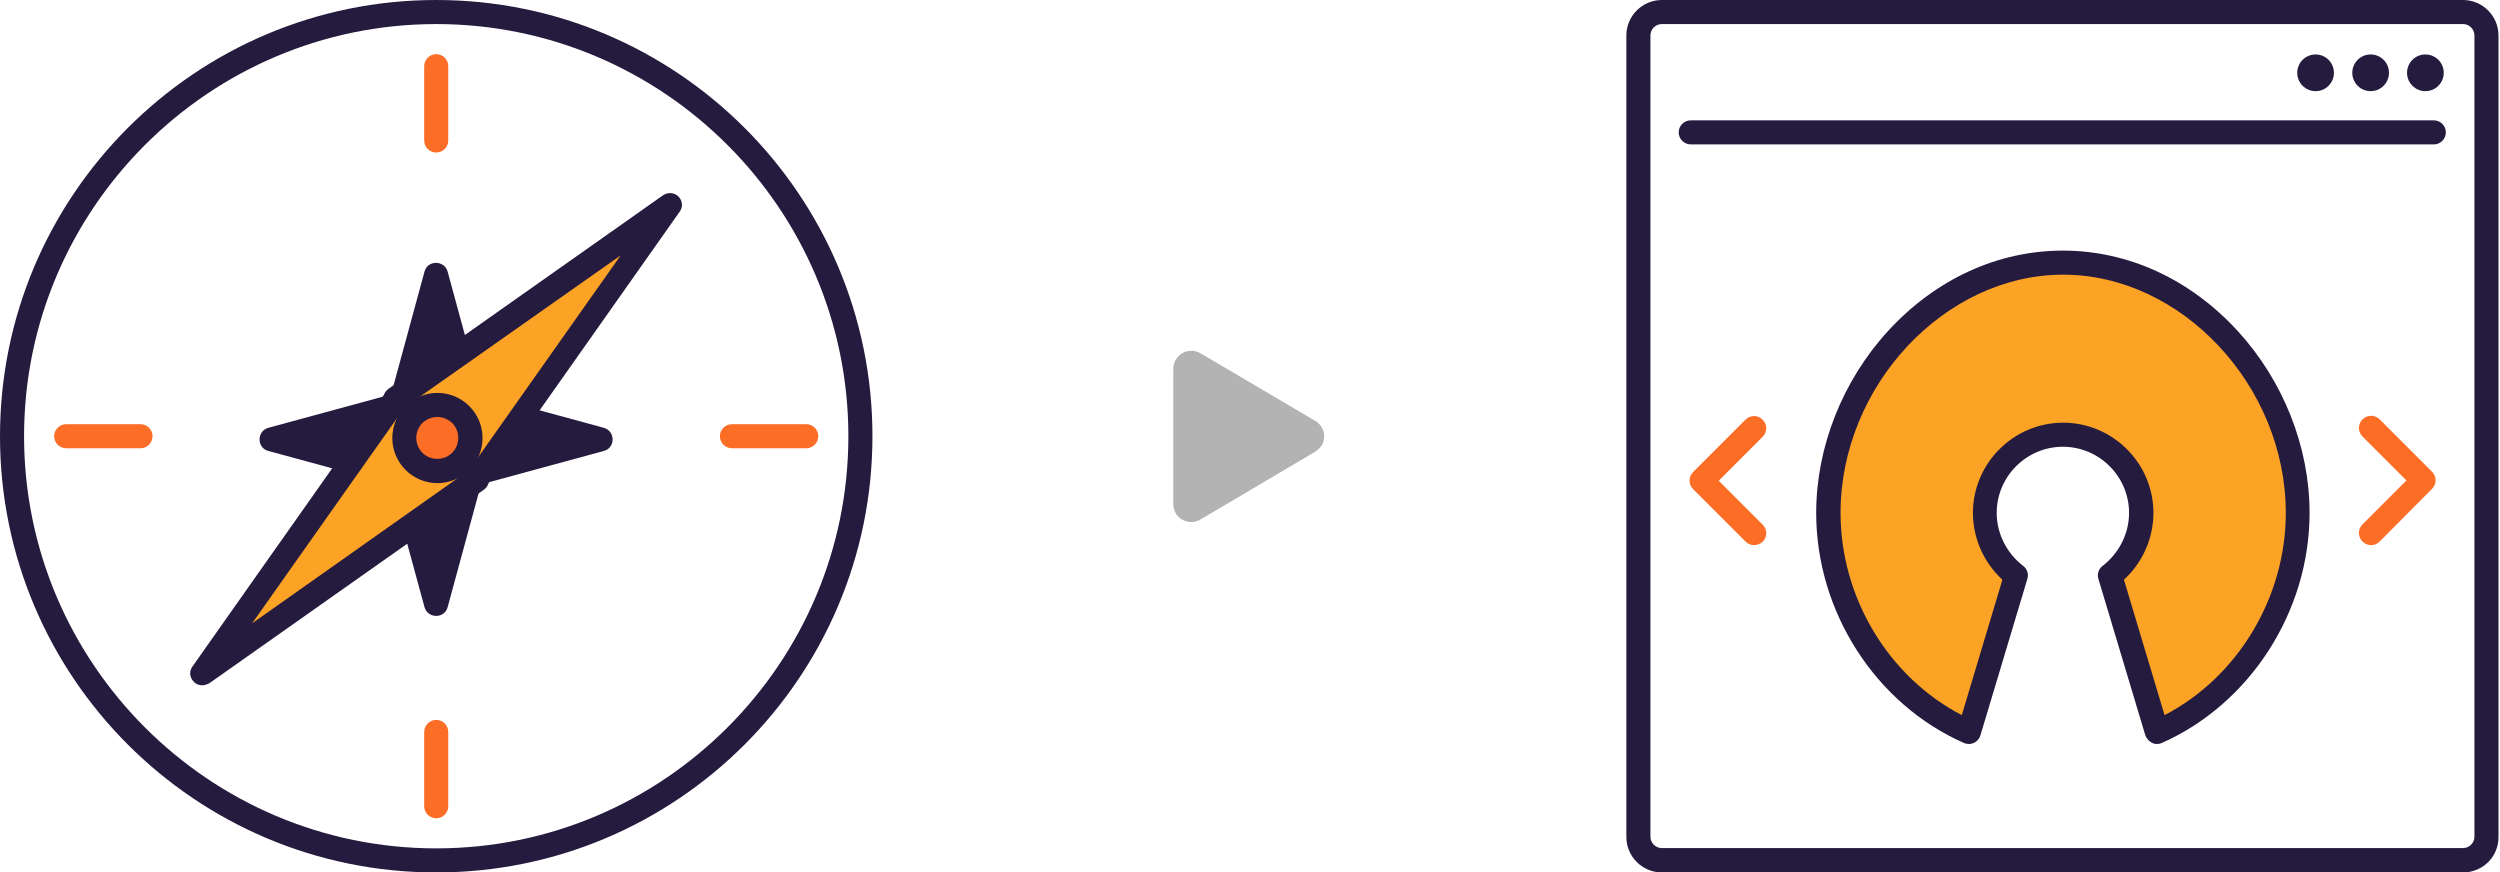<svg xmlns="http://www.w3.org/2000/svg" viewBox="0 0 831 290" enable-background="new 0 0 831 290"><g fill="#251b3f"><path d="m200.7 142.2l-40.8-11.1-11.1-40.8c-1.1-3.9-6.7-3.9-7.7 0l-11.1 40.8-40.8 11.1c-3.9 1.1-3.9 6.7 0 7.7l40.8 11.1 11.1 40.8c1.1 3.9 6.7 3.9 7.7 0l11.1-40.8 40.8-11.1c3.9-1 3.9-6.6 0-7.7"/><path d="M145,290C65,290,0,225,0,145S65,0,145,0s145,65,145,145S225,290,145,290z M145,8C69.5,8,8,69.5,8,145
				s61.5,137,137,137s137-61.5,137-137S220.5,8,145,8z"/></g><g fill="#fc6d26"><path d="m145 50.7c-2.2 0-4-1.8-4-4v-24.7c0-2.2 1.8-4 4-4s4 1.8 4 4v24.7c0 2.2-1.8 4-4 4"/><path d="m145 272c-2.2 0-4-1.8-4-4v-24.7c0-2.2 1.8-4 4-4s4 1.8 4 4v24.7c0 2.2-1.8 4-4 4"/><path d="m268 149h-24.7c-2.2 0-4-1.8-4-4s1.8-4 4-4h24.7c2.2 0 4 1.8 4 4s-1.8 4-4 4"/><path d="m46.7 149h-24.7c-2.2 0-4-1.8-4-4s1.8-4 4-4h24.7c2.2 0 4 1.8 4 4s-1.8 4-4 4"/></g><path d="m437.1 150.2l-38.1 22.5c-2.9 1.7-6.5.7-8.2-2.1-.5-.9-.8-2-.8-3v-45c0-3.3 2.7-6 6-6 1.1 0 2.1.3 3 .8l38.2 22.5c2.9 1.7 3.8 5.4 2.1 8.2-.6.8-1.3 1.6-2.2 2.1" opacity=".299"/><g fill="#251b3f"><path d="m818.7 290h-266.3c-6.5 0-11.8-5.3-11.8-11.8v-266.4c0-6.5 5.3-11.8 11.8-11.8h266.3c6.5 0 11.8 5.3 11.8 11.8v266.3c.1 6.6-5.2 11.9-11.8 11.9m-266.3-282c-2.1 0-3.8 1.7-3.8 3.8v266.3c0 2.1 1.7 3.8 3.8 3.8h266.3c2.1 0 3.8-1.7 3.8-3.8v-266.3c0-2.1-1.7-3.8-3.8-3.8h-266.3"/><circle cx="806.2" cy="24.2" r="6.1"/><circle cx="788" cy="24.2" r="6.1"/><circle cx="769.7" cy="24.2" r="6.1"/></g><path d="m717 243.3l-15.6-52c6.3-4.7 10.4-12.3 10.4-20.8 0-14.4-11.6-26-26-26-14.4 0-26 11.6-26 26 0 8.4 4.2 16 10.4 20.8l-15.6 52c-27.5-12-46.8-40.8-46.8-72.8 0-43.1 34.9-83.2 78-83.2 43.1 0 78 40.1 78 83.2 0 31.9-19.3 60.7-46.8 72.8" fill="#fca326"/><path d="m717 247.3c-.6 0-1.1-.1-1.7-.4-1-.5-1.8-1.4-2.2-2.5l-15.6-52c-.5-1.6.1-3.3 1.4-4.3 5.5-4.2 8.8-10.8 8.8-17.6 0-12.1-9.9-22-22-22s-22 9.9-22 22c0 6.8 3.3 13.4 8.8 17.6 1.3 1 1.9 2.7 1.4 4.3l-15.6 52c-.5 1.7-2.1 2.9-3.8 2.9-.6 0-1.1-.1-1.6-.3-29.4-12.9-49.2-43.6-49.2-76.5 0-21.8 8.7-43.9 23.9-60.5 15.8-17.2 36.4-26.7 58.1-26.7s42.3 9.5 58.1 26.7c15.2 16.6 23.9 38.6 23.9 60.5 0 32.8-19.8 63.5-49.2 76.5-.4.2-.9.3-1.5.3m-31.2-156c-39.4 0-74 37-74 79.2 0 28.2 16 54.6 40.3 67.2l13.5-45c-6.2-5.7-9.8-13.8-9.8-22.2 0-16.5 13.5-30 30-30s30 13.5 30 30c0 8.4-3.6 16.5-9.8 22.2l13.5 45c24.3-12.6 40.3-39.1 40.3-67.2 0-42.2-34.6-79.2-74-79.2" fill="#251b3f"/><g fill="#fc6d26"><path d="m583 181.2c-1 0-2-.4-2.8-1.2l-17.4-17.4c-1.6-1.6-1.6-4.1 0-5.7l17.4-17.4c1.6-1.6 4.1-1.6 5.7 0 1.6 1.6 1.6 4.1 0 5.7l-14.6 14.6 14.6 14.6c1.6 1.6 1.6 4.1 0 5.7-.8.7-1.9 1.1-2.9 1.1"/><path d="m788.1 181.2c-1 0-2-.4-2.8-1.2-1.6-1.6-1.6-4.1 0-5.7l14.6-14.6-14.6-14.6c-1.6-1.6-1.6-4.1 0-5.7 1.6-1.6 4.1-1.6 5.7 0l17.4 17.4c1.6 1.6 1.6 4.1 0 5.7l-17.4 17.5c-.8.8-1.8 1.2-2.9 1.2"/></g><path fill="#fca326" d="m158.4 159.4l-26.8-26.8 91.2-64.4z"/><path d="m158.4 163.4c-1.1 0-2.1-.4-2.8-1.2l-26.9-26.9c-.8-.8-1.3-2-1.2-3.2s.7-2.2 1.7-2.9l91.2-64.3c1.6-1.1 3.8-.9 5.1.4 1.4 1.4 1.6 3.5.4 5.1l-64.3 91.2c-.7 1-1.8 1.6-2.9 1.7 0 .1-.2.1-.3.1m-20.6-30.3l20.2 20.2 48.3-68.4-68.5 48.2" fill="#251b3f"/><path fill="#fca326" d="m131.6 132.6l26.8 26.8-91.2 64.4z"/><path d="m67.2 227.8c-1 0-2.1-.4-2.8-1.2-1.4-1.4-1.6-3.5-.4-5.1l64.3-91.2c.7-1 1.8-1.6 2.9-1.7 1.2-.1 2.3.3 3.2 1.2l26.9 26.9c.8.8 1.3 2 1.2 3.2s-.7 2.2-1.7 2.9l-91.2 64.3c-.8.4-1.6.7-2.4.7m64.9-89l-48.3 68.4 68.4-48.3-20.1-20.1" fill="#251b3f"/><circle cx="145.4" cy="145.6" r="11" fill="#fc6d26"/><g fill="#251b3f"><path d="m145.4 160.6c-4 0-7.8-1.6-10.6-4.4s-4.4-6.6-4.4-10.6 1.6-7.8 4.4-10.6 6.6-4.4 10.6-4.4 7.8 1.6 10.6 4.4 4.4 6.6 4.4 10.6-1.6 7.8-4.4 10.6-6.6 4.4-10.6 4.4m0-22c-1.8 0-3.6.7-5 2-2.7 2.7-2.7 7.2 0 9.9 2.7 2.7 7.2 2.7 9.9 0 2.7-2.7 2.7-7.2 0-9.9-1.4-1.3-3.2-2-4.9-2"/><path d="m809 48h-247c-2.2 0-4-1.8-4-4s1.8-4 4-4h247c2.2 0 4 1.8 4 4s-1.8 4-4 4"/></g></svg>